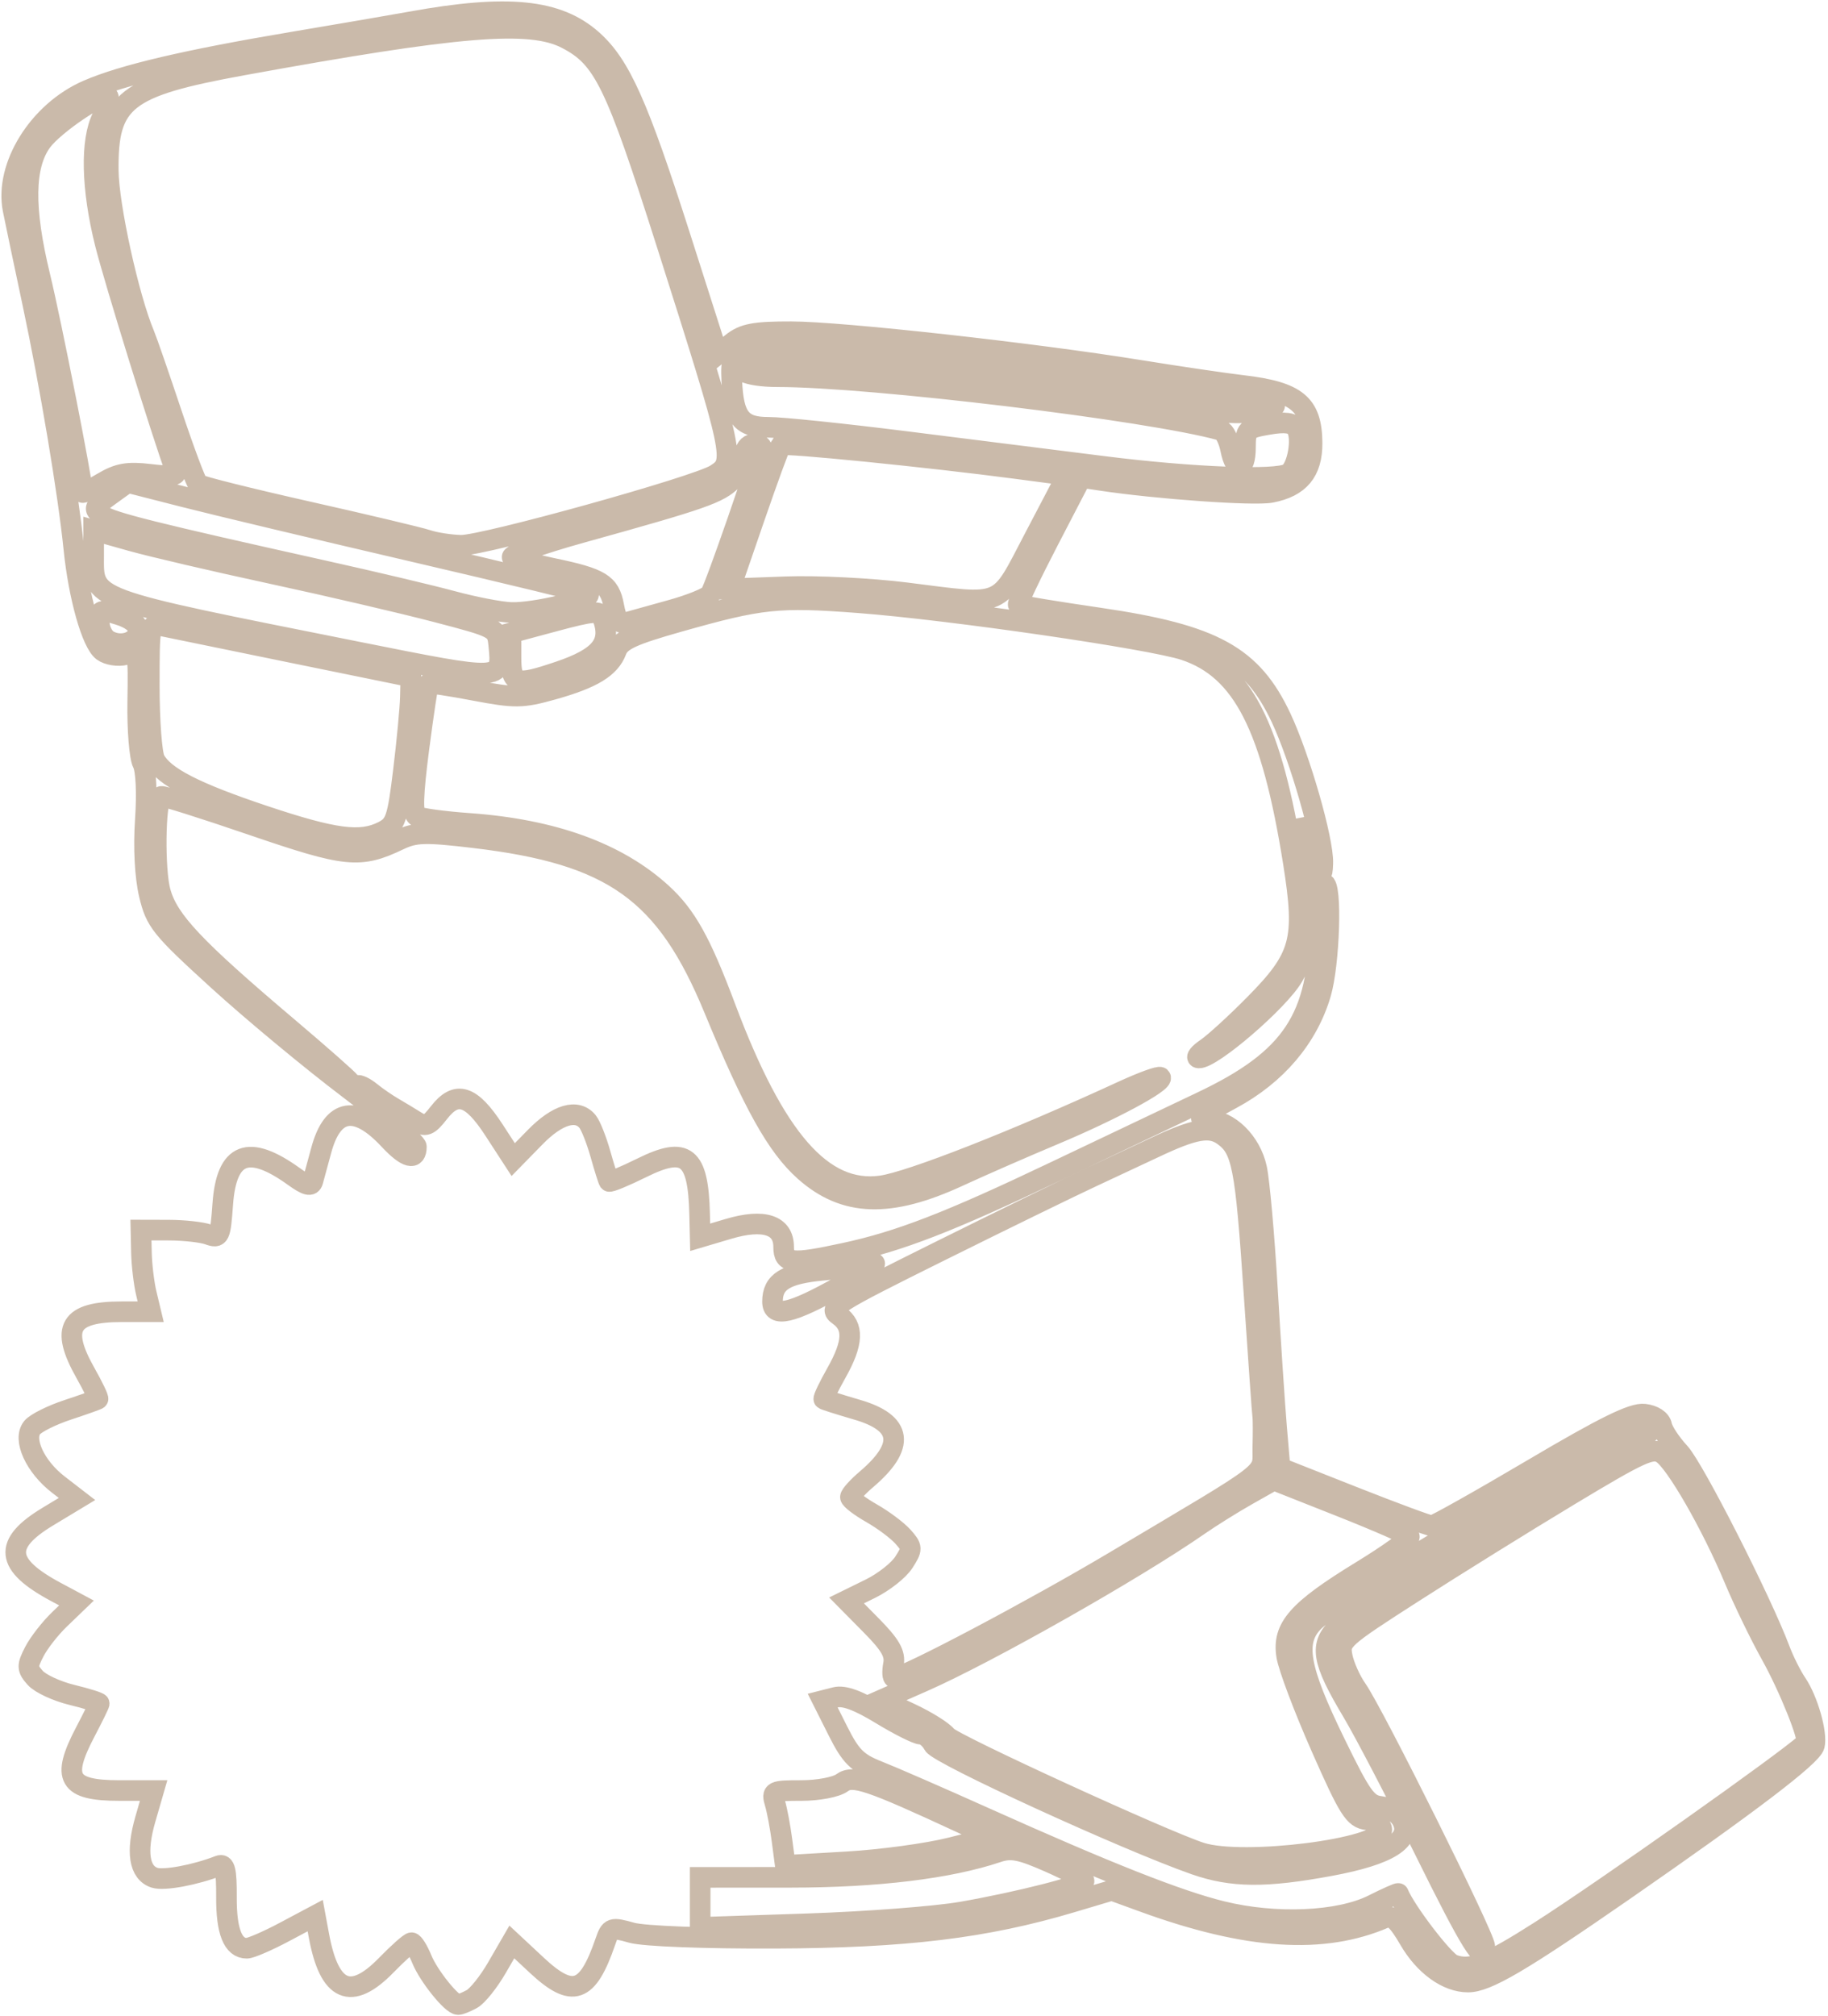 <svg width="156" height="172" viewBox="0 0 156 172" fill="none" xmlns="http://www.w3.org/2000/svg">
<path d="M40.263 170.531C40.74 170.272 41.703 169.071 42.404 167.86L43.679 165.659L45.802 167.639C48.86 170.492 50.141 170.055 51.659 165.639C52.077 164.421 52.182 164.385 53.907 164.872C54.956 165.167 60.106 165.364 66.163 165.34C77.286 165.295 84.083 164.472 91.441 162.279L94.875 161.255L97.614 162.252C106.45 165.468 112.943 165.891 118.218 163.592C118.792 163.342 119.309 163.812 120.254 165.444C121.543 167.67 123.49 169.078 125.278 169.078C126.878 169.078 129.754 167.391 138.579 161.277C149.312 153.84 154.622 149.797 154.84 148.897C155.091 147.861 154.277 145.013 153.329 143.611C152.881 142.951 152.231 141.653 151.884 140.728C150.318 136.557 144.572 125.259 143.336 123.92C142.582 123.104 141.897 122.065 141.812 121.612C141.719 121.116 141.127 120.726 140.326 120.633C139.334 120.517 136.909 121.71 130.803 125.318C126.297 127.979 122.419 130.157 122.186 130.157C121.953 130.157 118.944 129.044 115.499 127.683L109.236 125.208L108.946 121.797C108.787 119.92 108.434 114.604 108.162 109.982C107.89 105.361 107.475 100.712 107.24 99.651C106.741 97.392 104.881 95.568 103.057 95.546C102.02 95.534 102.407 95.191 105.093 93.744C108.925 91.679 111.587 88.546 112.707 84.783C113.466 82.23 113.678 75.38 112.997 75.38C112.769 75.38 112.582 76.963 112.58 78.898C112.575 86.832 110.244 90.344 102.564 93.985C100.042 95.181 94.346 97.89 89.906 100.005C81.008 104.244 76.751 105.891 72.099 106.892C67.54 107.874 66.875 107.807 66.875 106.362C66.875 104.493 65.178 103.937 62.181 104.826L59.752 105.546L59.705 103.557C59.587 98.59 58.545 97.754 54.791 99.612C53.308 100.346 52.04 100.87 51.973 100.777C51.906 100.683 51.577 99.633 51.241 98.444C50.906 97.255 50.414 96.012 50.148 95.681C49.247 94.563 47.579 95.055 45.675 97.001L43.797 98.92L42.159 96.4C40.209 93.4 38.949 93.001 37.462 94.913C36.576 96.054 36.302 96.158 35.508 95.66C35 95.341 34.12 94.81 33.552 94.48C32.984 94.15 32.122 93.555 31.637 93.159C31.152 92.762 30.626 92.51 30.467 92.599C30.309 92.688 30.049 92.565 29.889 92.327C29.73 92.088 27.355 89.994 24.613 87.673C16.556 80.854 14.362 78.525 13.683 76.073C13.173 74.228 13.233 68.463 13.768 67.94C13.856 67.854 17.347 68.954 21.526 70.384C29.578 73.139 30.695 73.253 34.044 71.656C35.435 70.993 36.262 70.968 40.455 71.464C52.295 72.863 56.815 76.085 60.936 86.067C64.3 94.216 66.297 97.79 68.661 99.896C72.073 102.935 75.932 103.063 81.833 100.332C83.661 99.486 87.323 97.885 89.971 96.774C94.892 94.71 99.406 92.281 99.03 91.9C98.915 91.783 97.455 92.317 95.787 93.085C86.68 97.282 77.667 100.817 75.201 101.159C70.208 101.852 66.128 97.183 61.912 85.951C59.81 80.349 58.56 78.107 56.482 76.207C52.694 72.745 47.198 70.751 40.029 70.239C37.859 70.084 35.849 69.811 35.563 69.632C35.19 69.398 35.242 67.77 35.748 63.869C36.137 60.879 36.514 58.376 36.588 58.307C36.661 58.238 38.426 58.505 40.51 58.901C43.956 59.555 44.557 59.548 47.158 58.821C50.575 57.865 52.056 56.965 52.603 55.51C52.931 54.635 53.946 54.164 57.924 53.039C64.969 51.046 66.4 50.895 73.286 51.417C81.075 52.008 98.231 54.499 101.101 55.457C106.032 57.102 108.525 61.974 110.37 73.575C111.43 80.237 111.037 81.659 107.016 85.722C105.441 87.314 103.617 88.978 102.964 89.421C102.312 89.863 102.013 90.237 102.3 90.25C103.436 90.305 109.154 85.373 110.351 83.307C111.683 81.007 112.326 77.907 111.766 76.484C111.579 76.009 111.348 74.323 111.253 72.737L111.08 69.854L111.959 72.497C112.735 74.828 112.845 74.962 112.888 73.632C112.951 71.681 110.946 64.694 109.335 61.251C106.851 55.942 103.578 54.143 93.814 52.717C90.097 52.175 86.983 51.661 86.892 51.576C86.801 51.491 87.977 49.016 89.504 46.074L92.28 40.727L93.942 40.978C98.711 41.7 106.995 42.288 108.465 42.009C110.899 41.547 111.99 40.232 111.972 37.781C111.947 34.475 110.678 33.425 106.051 32.882C104.484 32.698 100.531 32.116 97.266 31.588C88.133 30.112 71.824 28.308 67.533 28.299C64.385 28.292 63.457 28.468 62.467 29.255L61.255 30.22L58.067 20.246C54.443 8.91 52.935 5.539 50.531 3.403C47.587 0.788 43.307 0.361 35.06 1.861C33.623 2.122 29.151 2.889 25.122 3.566C15.961 5.103 10.477 6.387 7.452 7.704C3.294 9.514 0.383 14.186 1.112 17.88C1.277 18.717 2.034 22.32 2.793 25.888C4.273 32.837 5.827 42.102 6.299 46.79C6.712 50.882 7.832 54.852 8.769 55.546C9.21 55.872 10.077 56.011 10.695 55.854C11.819 55.568 11.82 55.571 11.752 59.878C11.715 62.249 11.905 64.606 12.175 65.116C12.465 65.664 12.558 67.633 12.403 69.924C12.241 72.309 12.368 74.768 12.733 76.305C13.283 78.627 13.705 79.152 18.613 83.623C21.521 86.272 26.518 90.42 29.717 92.841C32.916 95.262 35.533 97.5 35.534 97.815C35.534 99.029 34.689 98.812 33.204 97.219C30.387 94.198 28.38 94.517 27.41 98.141C27.118 99.233 26.797 100.412 26.697 100.761C26.562 101.235 26.155 101.136 25.088 100.366C21.203 97.567 19.326 98.294 19.01 102.718C18.811 105.497 18.736 105.656 17.788 105.311C17.232 105.109 15.709 104.94 14.403 104.937L12.029 104.931L12.071 106.853C12.094 107.91 12.281 109.478 12.487 110.336L12.86 111.898H10.395C5.921 111.898 5.112 113.265 7.297 117.132C7.953 118.293 8.431 119.291 8.36 119.35C8.289 119.409 7.125 119.822 5.774 120.269C4.423 120.715 3.061 121.393 2.748 121.774C1.924 122.779 2.99 125.107 4.977 126.641L6.571 127.871L4.077 129.376C0.234 131.695 0.426 133.477 4.768 135.8L6.529 136.742L5.082 138.135C4.286 138.9 3.317 140.141 2.93 140.892C2.297 142.118 2.305 142.347 3.011 143.136C3.444 143.62 4.848 144.27 6.132 144.582C7.417 144.894 8.468 145.224 8.468 145.316C8.468 145.407 7.933 146.499 7.28 147.742C5.201 151.698 5.804 152.741 10.172 152.741H13.112L12.408 155.173C11.594 157.98 11.873 159.757 13.194 160.182C14.001 160.441 16.655 159.946 18.682 159.159C19.2 158.958 19.337 159.533 19.326 161.853C19.312 164.767 19.883 166.195 21.061 166.195C21.395 166.195 22.844 165.568 24.283 164.802L26.899 163.41L27.221 165.146C28.108 169.928 29.952 170.731 32.958 167.645C33.983 166.592 34.957 165.727 35.121 165.723C35.285 165.718 35.682 166.357 36.004 167.143C36.584 168.56 38.545 171 39.105 171C39.265 171 39.786 170.789 40.263 170.531ZM123.992 167.593C123.228 167.307 119.951 163.034 119.338 161.524C119.315 161.465 118.345 161.896 117.184 162.481C114.289 163.94 108.855 164.178 104.267 163.046C100.489 162.115 94.5 159.746 83.97 155.021C80.183 153.321 76.123 151.553 74.948 151.091C73.151 150.384 72.604 149.838 71.509 147.66L70.207 145.069L71.289 144.794C72.031 144.606 73.255 145.058 75.175 146.228C76.717 147.167 78.251 147.936 78.583 147.936C78.916 147.936 79.399 148.336 79.658 148.824C80.102 149.664 96.078 156.985 101.97 159.049C105.131 160.156 107.974 160.183 113.517 159.156C118.547 158.225 120.544 156.958 119.649 155.265C119.345 154.691 118.539 154.18 117.804 154.094C116.658 153.961 116.184 153.299 113.936 148.686C110.824 142.298 110.428 140.032 112.127 138.321C114.184 136.25 139.519 121.401 140.4 121.75C141.044 122.005 140.926 122.202 139.766 122.813C134.308 125.686 115.977 137.126 114.227 138.75C112.564 140.295 112.779 141.63 115.398 146.014C116.424 147.732 119.188 153.029 121.539 157.786C125.557 165.914 126.707 167.75 126.707 166.034C126.707 165.196 117.217 146.125 115.79 144.099C115.261 143.347 114.703 142.096 114.549 141.32C114.279 139.954 114.469 139.781 120.608 135.841C124.093 133.603 130.081 129.883 133.914 127.575C140.086 123.858 140.993 123.447 141.838 123.981C142.984 124.705 146.068 130.071 148.02 134.736C148.797 136.593 150.193 139.472 151.121 141.134C152.675 143.916 154.464 148.373 154.146 148.671C152.527 150.192 136.931 161.22 131.456 164.714C126.917 167.611 125.501 168.157 123.992 167.593ZM59.752 162.281V160.149L67.469 160.145C74.837 160.141 81 159.393 85.136 158C86.287 157.612 87.078 157.764 89.529 158.844C91.172 159.569 92.518 160.289 92.518 160.443C92.518 160.832 86.924 162.256 82.071 163.102C79.851 163.489 73.921 163.942 68.893 164.109L59.752 164.413V162.281ZM66.737 157.015C66.585 155.854 66.316 154.417 66.138 153.822C65.83 152.794 65.94 152.741 68.391 152.741C69.828 152.741 71.362 152.449 71.86 152.08C72.793 151.39 74.18 151.857 82.071 155.515L84.682 156.725L81.121 157.621C79.162 158.114 75.187 158.654 72.287 158.822L67.014 159.127L66.737 157.015ZM102.49 158.047C99.404 157.065 81.292 148.762 80.793 148.1C80.482 147.687 79.103 146.823 77.729 146.178L75.231 145.007L78.788 143.442C84.275 141.029 96.859 133.901 102.268 130.144C103.321 129.412 105.2 128.239 106.445 127.536L108.707 126.258L114.391 128.507C117.518 129.744 120.163 130.9 120.27 131.074C120.377 131.249 118.534 132.574 116.175 134.018C110.724 137.355 109.42 138.835 109.801 141.247C109.955 142.224 111.281 145.738 112.747 149.056C115.108 154.402 115.555 155.106 116.667 155.237C117.396 155.322 117.923 155.683 117.923 156.098C117.923 157.699 106.092 159.193 102.49 158.047ZM76.249 141.966C76.419 141.069 75.983 140.309 74.356 138.663L72.243 136.524L74.286 135.52C75.409 134.968 76.687 133.962 77.125 133.285C77.876 132.125 77.872 131.999 77.053 131.083C76.576 130.549 75.372 129.65 74.379 129.085C73.386 128.52 72.573 127.901 72.573 127.709C72.573 127.517 73.187 126.837 73.938 126.198C77.285 123.348 77.02 121.38 73.136 120.253C71.652 119.821 70.378 119.418 70.307 119.356C70.235 119.294 70.714 118.294 71.37 117.132C72.826 114.554 72.887 113.136 71.581 112.21C70.645 111.547 71.143 111.231 80.247 106.711C85.559 104.073 91.402 101.22 93.23 100.371C95.058 99.522 97.441 98.408 98.525 97.895C101.925 96.287 103.244 96.053 104.378 96.856C106.001 98.007 106.279 99.42 107.01 110.269C107.389 115.9 107.728 120.678 107.763 120.887C107.797 121.097 107.8 122.243 107.769 123.434C107.705 125.92 108.895 125.001 95.129 133.19C88.178 137.325 77.223 143.113 76.32 143.127C76.16 143.13 76.128 142.607 76.249 141.966ZM65.925 111.029C65.925 109.345 67.026 108.658 70.199 108.36C71.897 108.201 73.82 107.941 74.473 107.781C75.126 107.621 73.902 108.483 71.753 109.695C67.541 112.071 65.925 112.441 65.925 111.029ZM22.55 69.594C16.617 67.611 13.983 66.259 13.21 64.798C12.952 64.31 12.741 61.493 12.741 58.538C12.741 53.219 12.752 53.167 13.81 53.392C14.397 53.517 19.419 54.547 24.969 55.68L35.06 57.741L35.019 59.473C34.997 60.426 34.73 63.254 34.425 65.757C33.927 69.86 33.755 70.37 32.685 70.916C30.782 71.888 28.541 71.595 22.55 69.594ZM30.549 55.62C7.21 50.959 7.993 51.249 7.993 47.282V45.237L11.198 46.138C12.961 46.634 18.357 47.892 23.188 48.934C28.02 49.977 34.324 51.445 37.197 52.197C42.39 53.556 42.421 53.573 42.568 55.092C42.859 58.1 42.945 58.096 30.549 55.62ZM43.607 56.036V53.99L47.38 52.977C50.592 52.115 51.191 52.068 51.416 52.66C52.251 54.862 51.261 56.089 47.678 57.295C43.987 58.536 43.607 58.418 43.607 56.036ZM9.247 54.632C8.818 54.389 8.468 53.681 8.468 53.058C8.468 51.986 8.556 51.953 10.13 52.441C11.185 52.769 11.792 53.258 11.792 53.782C11.792 54.766 10.34 55.251 9.247 54.632ZM52.376 51.677C52.026 49.79 51.278 49.332 47.145 48.474C45.591 48.151 44.054 47.741 43.73 47.562C43.406 47.383 46.077 46.422 49.666 45.426C60.033 42.547 61.35 42.087 62.483 40.944C63.07 40.352 63.551 39.424 63.551 38.884C63.551 38.33 63.862 37.901 64.263 37.901C64.655 37.901 64.976 38.007 64.976 38.136C64.976 38.708 60.986 50.209 60.62 50.693C60.395 50.99 58.879 51.599 57.251 52.047C55.623 52.495 53.929 52.966 53.486 53.093C52.876 53.269 52.607 52.926 52.376 51.677ZM38.621 51.286C36.793 50.792 31.878 49.627 27.699 48.698C13.146 45.461 9.492 44.549 8.681 43.949C7.936 43.397 7.997 43.248 9.381 42.252L10.898 41.159L15.737 42.395C18.399 43.075 27.201 45.173 35.297 47.057C43.393 48.941 50.102 50.565 50.204 50.667C50.653 51.111 45.598 52.323 43.607 52.248C42.693 52.214 40.449 51.781 38.621 51.286ZM77.322 50.565C74.319 50.188 69.709 49.958 67.079 50.054L62.297 50.228L64.374 44.199C65.516 40.883 66.543 38.077 66.655 37.963C66.869 37.746 79.185 38.979 86.685 39.968L91.061 40.545L88.29 45.83C85.072 51.967 85.842 51.634 77.322 50.565ZM36.484 46.074C35.831 45.855 31.237 44.762 26.275 43.647C21.312 42.531 17.097 41.479 16.907 41.308C16.717 41.137 15.697 38.409 14.64 35.245C13.584 32.081 12.537 29.059 12.314 28.531C10.99 25.387 9.273 17.585 9.24 14.557C9.174 8.548 10.653 7.385 20.685 5.558C39.202 2.185 45.23 1.691 48.335 3.294C51.502 4.929 52.495 6.961 56.911 20.843C62.718 39.095 62.779 39.386 61.058 40.48C59.448 41.504 41.24 46.562 39.333 46.515C38.419 46.492 37.137 46.294 36.484 46.074ZM7.043 42.001C7.043 41.082 4.372 27.529 3.41 23.568C2 17.76 2.05 14.123 3.568 12.054C4.613 10.629 8.796 7.801 9.222 8.232C9.368 8.38 9.151 9.159 8.74 9.963C7.712 11.975 7.801 16.072 8.974 20.763C9.745 23.845 13.859 37.12 14.988 40.166C15.148 40.597 14.582 40.675 12.813 40.462C10.892 40.232 10.088 40.375 8.732 41.184C7.803 41.739 7.043 42.106 7.043 42.001ZM94.18 39.786C90.262 39.292 82.676 38.339 77.322 37.667C71.968 36.995 66.687 36.448 65.586 36.452C63.247 36.461 62.588 35.627 62.451 32.481C62.367 30.551 62.43 30.459 64.255 29.842C66.819 28.976 74.709 29.672 93.462 32.417C101.424 33.583 108.262 34.561 108.657 34.59C109.052 34.619 108.425 34.831 107.265 35.061C105.689 35.374 104.006 35.237 100.617 34.521C95.542 33.449 64.936 30.421 63.766 30.876C62.272 31.456 63.669 32.135 66.357 32.135C74.33 32.135 98.169 35.016 104.203 36.71C104.492 36.791 104.861 37.525 105.022 38.34C105.416 40.336 106.288 40.228 106.288 38.183C106.288 36.637 106.4 36.525 108.247 36.209C109.666 35.966 110.323 36.054 110.634 36.527C111.177 37.354 110.735 39.895 109.961 40.392C108.989 41.017 101.737 40.739 94.18 39.786Z" stroke="#977656" stroke-opacity="0.5" stroke-width="1.758"/>
</svg>
